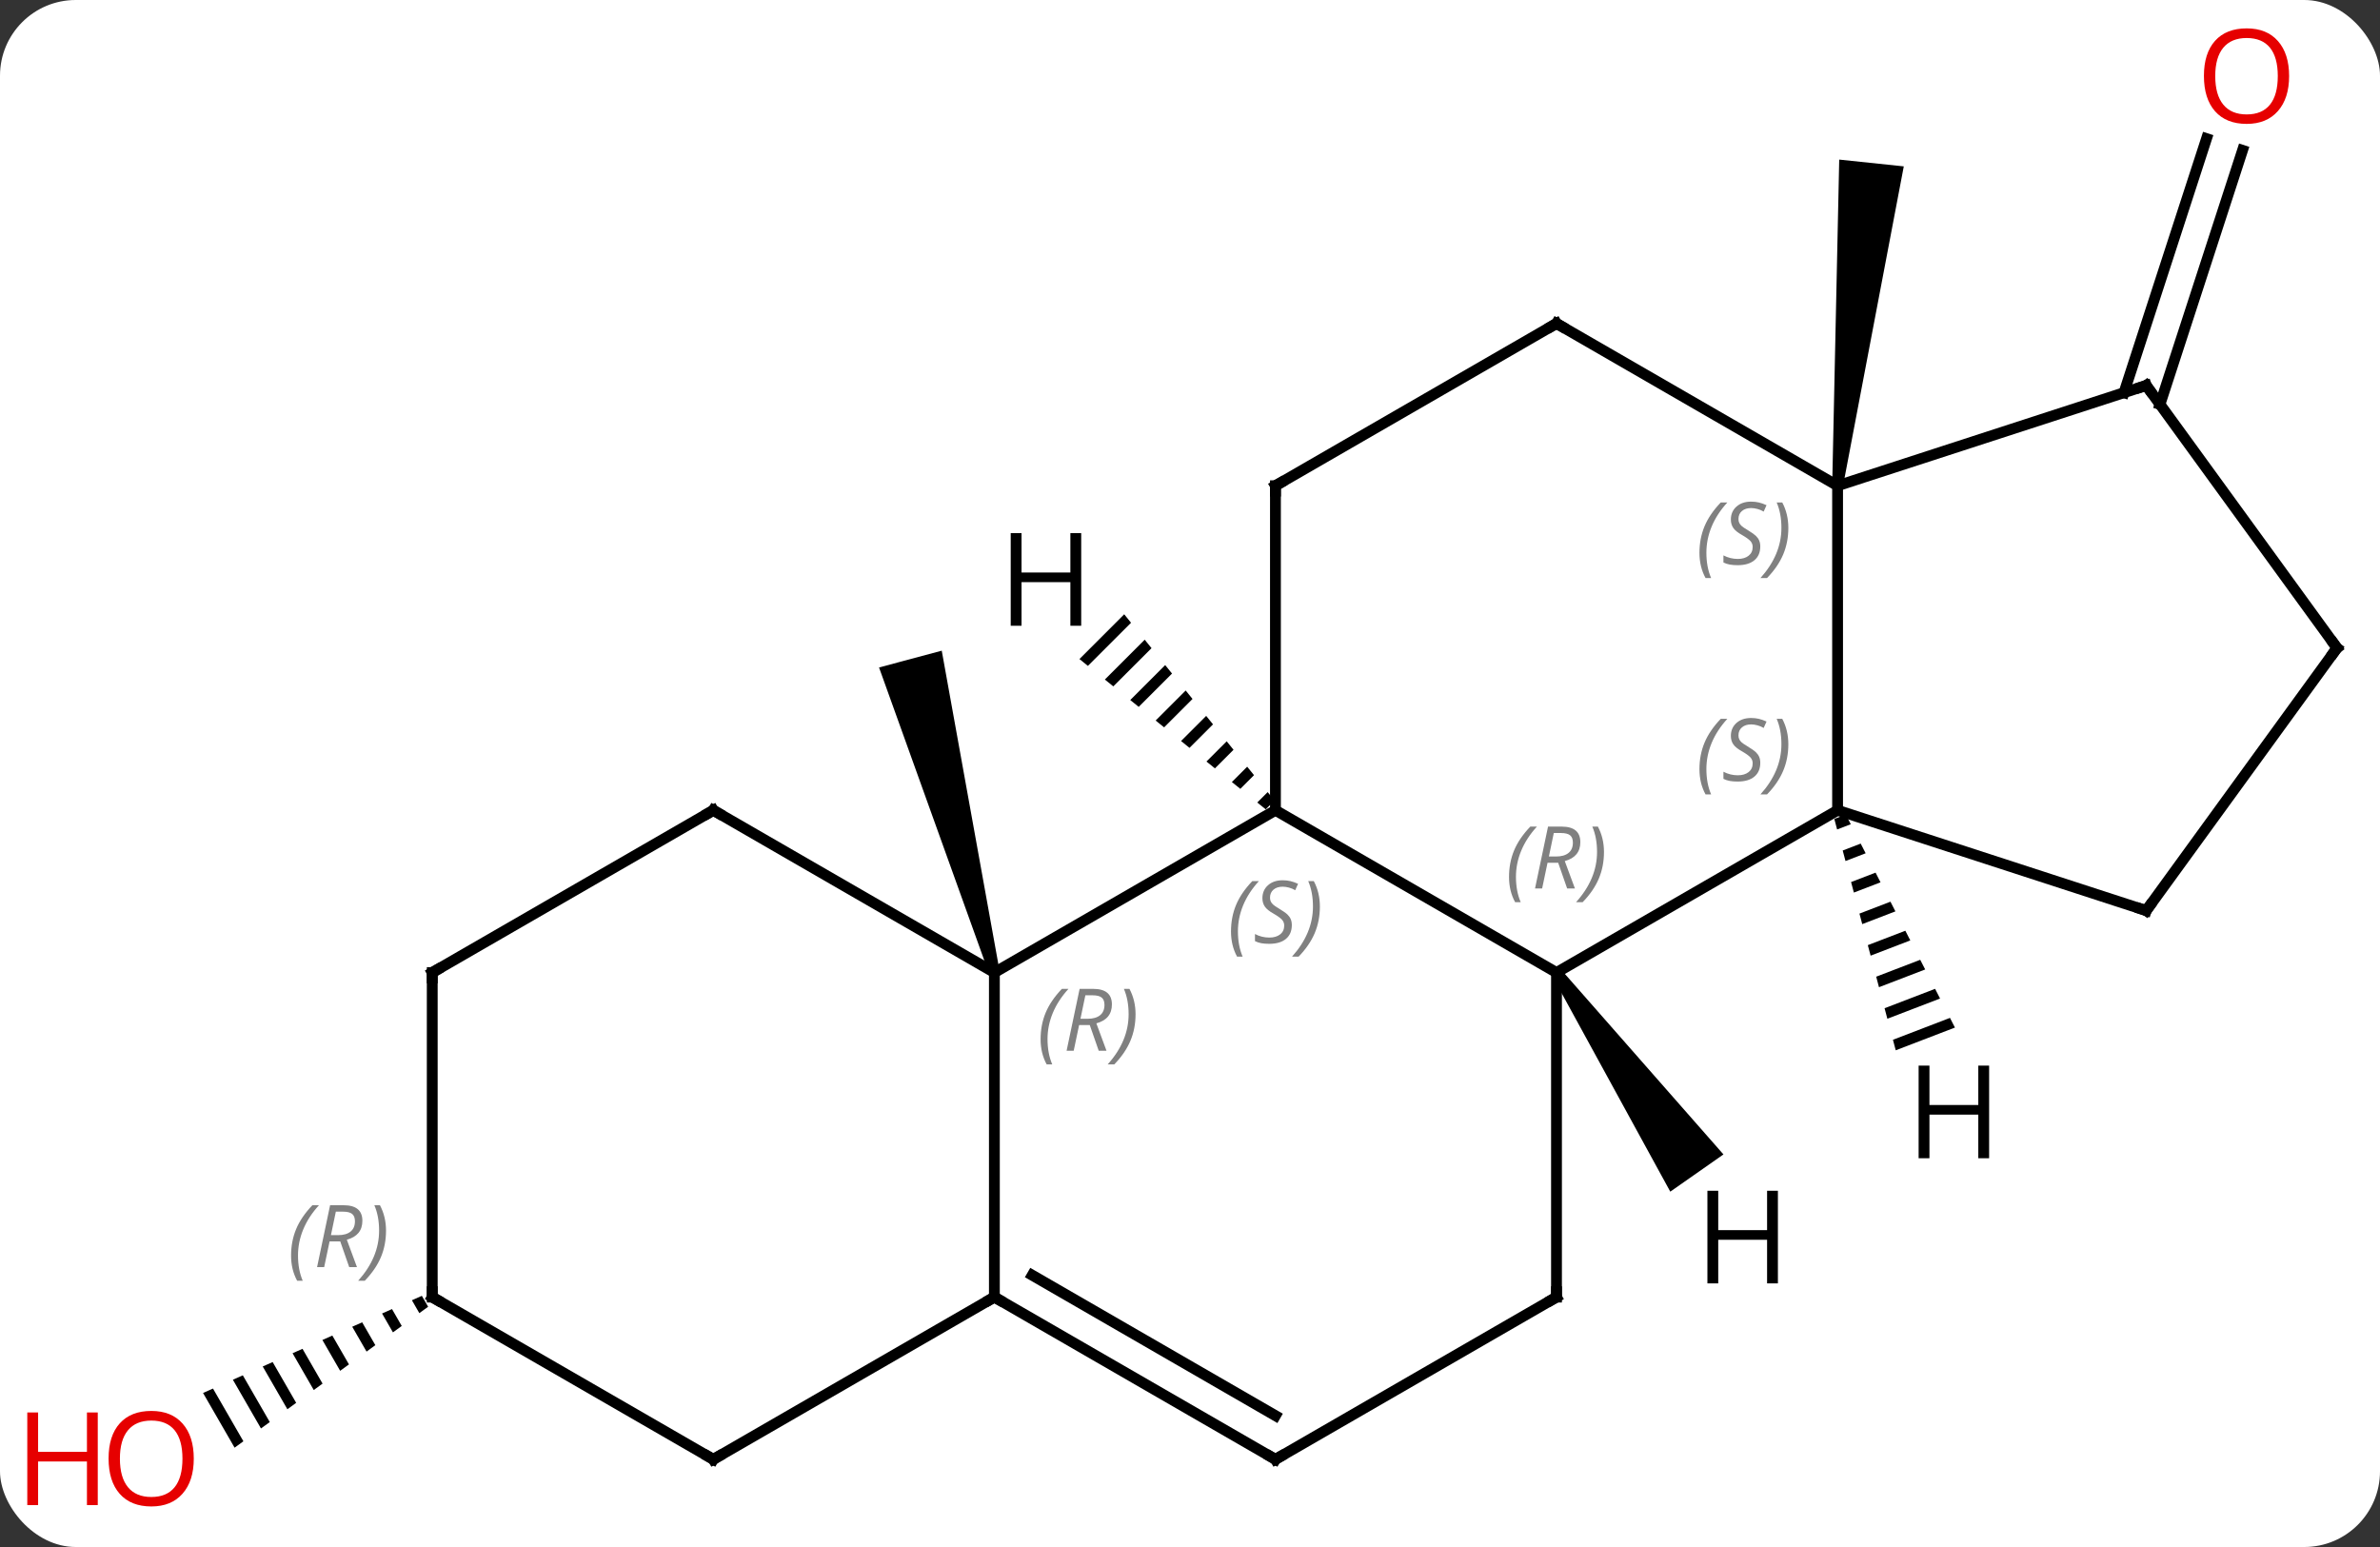 <svg width="220" viewBox="0 0 220 143" style="fill-opacity:1; color-rendering:auto; color-interpolation:auto; text-rendering:auto; stroke:black; stroke-linecap:square; stroke-miterlimit:10; shape-rendering:auto; stroke-opacity:1; fill:black; stroke-dasharray:none; font-weight:normal; stroke-width:1; font-family:'Open Sans'; font-style:normal; stroke-linejoin:miter; font-size:12; stroke-dashoffset:0; image-rendering:auto;" height="143" class="cas-substance-image" xmlns:xlink="http://www.w3.org/1999/xlink" xmlns="http://www.w3.org/2000/svg"><rect x="0" y="0" width="220" height="143" fill="#333333" stroke="none"/><svg class="cas-substance-single-component"><rect y="0" x="0" width="220" stroke="none" ry="7" rx="7" height="143" fill="white" class="cas-substance-group"/><svg y="0" x="0" width="220" viewBox="0 0 220 143" style="fill:black;" height="143" class="cas-substance-single-component-image"><svg><g><g transform="translate(115,71)" style="text-rendering:geometricPrecision; color-rendering:optimizeQuality; color-interpolation:linearRGB; stroke-linecap:butt; image-rendering:optimizeQuality;"><path style="stroke:none;" d="M-22.599 18.771 L-23.565 19.029 L-33.744 -9.301 L-27.948 -10.853 Z"/><path style="stroke:none;" d="M55.358 -26.048 L54.364 -26.152 L55.012 -56.248 L60.98 -55.621 Z"/><line y2="-34.702" y1="-58.187" x2="81.334" x1="88.965" style="fill:none;"/><line y2="-33.62" y1="-57.105" x2="84.662" x1="92.293" style="fill:none;"/><path style="stroke:none;" d="M-76.006 48.783 L-76.925 49.191 L-76.238 50.383 L-76.238 50.383 L-75.424 49.791 L-75.424 49.791 L-76.006 48.783 ZM-78.764 50.007 L-79.683 50.415 L-79.683 50.415 L-78.677 52.16 L-78.677 52.16 L-77.864 51.568 L-78.764 50.007 ZM-81.522 51.232 L-82.441 51.64 L-82.441 51.64 L-81.117 53.937 L-81.117 53.937 L-80.304 53.344 L-80.304 53.344 L-81.522 51.232 ZM-84.28 52.456 L-85.199 52.864 L-83.557 55.713 L-83.557 55.713 L-82.743 55.121 L-82.743 55.121 L-84.28 52.456 ZM-87.038 53.681 L-87.957 54.089 L-87.957 54.089 L-85.996 57.489 L-85.183 56.897 L-85.183 56.897 L-87.038 53.681 ZM-89.796 54.905 L-90.715 55.313 L-88.436 59.266 L-88.436 59.266 L-87.623 58.674 L-89.796 54.905 ZM-92.554 56.13 L-93.473 56.538 L-90.876 61.042 L-90.876 61.042 L-90.062 60.45 L-92.554 56.13 ZM-95.312 57.354 L-96.231 57.762 L-93.315 62.819 L-93.315 62.819 L-92.502 62.227 L-92.502 62.227 L-95.312 57.354 Z"/><line y2="3.9" y1="18.9" x2="2.898" x1="28.878" style="fill:none;"/><line y2="3.9" y1="18.9" x2="54.861" x1="28.878" style="fill:none;"/><line y2="48.9" y1="18.9" x2="28.878" x1="28.878" style="fill:none;"/><line y2="18.9" y1="3.9" x2="-23.082" x1="2.898" style="fill:none;"/><line y2="-26.1" y1="3.9" x2="2.898" x1="2.898" style="fill:none;"/><line y2="-26.1" y1="3.9" x2="54.861" x1="54.861" style="fill:none;"/><line y2="13.173" y1="3.9" x2="83.391" x1="54.861" style="fill:none;"/><line y2="63.9" y1="48.9" x2="2.898" x1="28.878" style="fill:none;"/><line y2="48.9" y1="18.9" x2="-23.082" x1="-23.082" style="fill:none;"/><line y2="3.9" y1="18.9" x2="-49.062" x1="-23.082" style="fill:none;"/><line y2="-41.1" y1="-26.1" x2="28.878" x1="2.898" style="fill:none;"/><line y2="-41.1" y1="-26.1" x2="28.878" x1="54.861" style="fill:none;"/><line y2="-35.37" y1="-26.1" x2="83.391" x1="54.861" style="fill:none;"/><line y2="-11.1" y1="13.173" x2="101.025" x1="83.391" style="fill:none;"/><line y2="48.9" y1="63.9" x2="-23.082" x1="2.898" style="fill:none;"/><line y2="46.879" y1="59.859" x2="-19.582" x1="2.898" style="fill:none;"/><line y2="63.9" y1="48.9" x2="-49.062" x1="-23.082" style="fill:none;"/><line y2="18.9" y1="3.9" x2="-75.045" x1="-49.062" style="fill:none;"/><line y2="-11.1" y1="-35.37" x2="101.025" x1="83.391" style="fill:none;"/><line y2="48.9" y1="63.9" x2="-75.045" x1="-49.062" style="fill:none;"/><line y2="48.9" y1="18.9" x2="-75.045" x1="-75.045" style="fill:none;"/><path style="stroke:none;" d="M28.468 19.187 L29.288 18.613 L44.311 35.711 L39.396 39.152 Z"/><path style="stroke:none;" d="M-11.082 -14.217 L-15.219 -10.08 L-15.219 -10.08 L-14.437 -9.448 L-10.45 -13.435 L-10.45 -13.435 L-11.082 -14.217 ZM-9.187 -11.869 L-12.871 -8.185 L-12.089 -7.554 L-12.089 -7.554 L-8.556 -11.087 L-8.556 -11.087 L-9.187 -11.869 ZM-7.293 -9.521 L-10.523 -6.291 L-10.523 -6.291 L-9.741 -5.659 L-9.741 -5.659 L-6.661 -8.739 L-6.661 -8.739 L-7.293 -9.521 ZM-5.398 -7.173 L-8.175 -4.396 L-8.175 -4.396 L-7.393 -3.765 L-4.767 -6.391 L-4.767 -6.391 L-5.398 -7.173 ZM-3.503 -4.825 L-5.827 -2.502 L-5.827 -2.502 L-5.045 -1.87 L-5.045 -1.87 L-2.872 -4.043 L-2.872 -4.043 L-3.503 -4.825 ZM-1.609 -2.477 L-3.479 -0.607 L-3.479 -0.607 L-2.696 0.025 L-2.696 0.025 L-0.977 -1.694 L-0.977 -1.694 L-1.609 -2.477 ZM0.286 -0.129 L-1.131 1.288 L-0.348 1.919 L-0.348 1.919 L0.917 0.653 L0.917 0.653 L0.286 -0.129 ZM2.18 2.219 L1.217 3.182 L1.217 3.182 L2 3.814 L2 3.814 L2.812 3.002 L2.812 3.002 L2.18 2.219 Z"/><path style="stroke:none;" d="M55.621 4.294 L54.559 4.701 L54.817 5.673 L56.08 5.189 L55.621 4.294 ZM56.997 6.979 L55.334 7.618 L55.334 7.618 L55.592 8.59 L55.592 8.59 L57.455 7.874 L57.455 7.874 L56.997 6.979 ZM58.372 9.664 L56.108 10.534 L56.366 11.506 L56.366 11.506 L58.831 10.559 L58.372 9.664 ZM59.748 12.349 L56.882 13.45 L57.14 14.422 L60.206 13.244 L59.748 12.349 ZM61.123 15.034 L57.656 16.366 L57.656 16.366 L57.914 17.338 L57.914 17.338 L61.582 15.929 L61.582 15.929 L61.123 15.034 ZM62.499 17.72 L58.43 19.282 L58.43 19.282 L58.688 20.254 L58.688 20.254 L62.958 18.614 L62.499 17.72 ZM63.875 20.405 L59.204 22.198 L59.204 22.198 L59.462 23.17 L59.462 23.17 L64.333 21.3 L63.875 20.405 ZM65.25 23.09 L59.978 25.114 L59.978 25.114 L60.236 26.086 L60.236 26.086 L65.709 23.985 L65.25 23.09 Z"/></g><g transform="translate(115,71)" style="fill:rgb(230,0,0); text-rendering:geometricPrecision; color-rendering:optimizeQuality; image-rendering:optimizeQuality; font-family:'Open Sans'; stroke:rgb(230,0,0); color-interpolation:linearRGB;"><path style="stroke:none;" d="M96.599 -63.97 Q96.599 -61.908 95.559 -60.728 Q94.52 -59.548 92.677 -59.548 Q90.786 -59.548 89.755 -60.712 Q88.724 -61.877 88.724 -63.986 Q88.724 -66.08 89.755 -67.228 Q90.786 -68.377 92.677 -68.377 Q94.536 -68.377 95.567 -67.205 Q96.599 -66.033 96.599 -63.97 ZM89.77 -63.97 Q89.77 -62.236 90.513 -61.33 Q91.255 -60.423 92.677 -60.423 Q94.099 -60.423 94.825 -61.322 Q95.552 -62.22 95.552 -63.97 Q95.552 -65.705 94.825 -66.595 Q94.099 -67.486 92.677 -67.486 Q91.255 -67.486 90.513 -66.588 Q89.77 -65.689 89.77 -63.97 Z"/><path style="stroke:none;" d="M-97.088 63.83 Q-97.088 65.892 -98.127 67.072 Q-99.166 68.252 -101.009 68.252 Q-102.9 68.252 -103.931 67.088 Q-104.963 65.923 -104.963 63.814 Q-104.963 61.72 -103.931 60.572 Q-102.9 59.423 -101.009 59.423 Q-99.15 59.423 -98.119 60.595 Q-97.088 61.767 -97.088 63.83 ZM-103.916 63.83 Q-103.916 65.564 -103.173 66.47 Q-102.431 67.377 -101.009 67.377 Q-99.588 67.377 -98.861 66.478 Q-98.134 65.58 -98.134 63.83 Q-98.134 62.095 -98.861 61.205 Q-99.588 60.314 -101.009 60.314 Q-102.431 60.314 -103.173 61.212 Q-103.916 62.111 -103.916 63.83 Z"/><path style="stroke:none;" d="M-105.963 68.127 L-106.963 68.127 L-106.963 64.095 L-111.478 64.095 L-111.478 68.127 L-112.478 68.127 L-112.478 59.564 L-111.478 59.564 L-111.478 63.205 L-106.963 63.205 L-106.963 59.564 L-105.963 59.564 L-105.963 68.127 Z"/></g><g transform="translate(115,71)" style="font-size:8.4px; fill:gray; text-rendering:geometricPrecision; image-rendering:optimizeQuality; color-rendering:optimizeQuality; font-family:'Open Sans'; font-style:italic; stroke:gray; color-interpolation:linearRGB;"><path style="stroke:none;" d="M24.49 10.064 Q24.49 8.736 24.958 7.611 Q25.427 6.486 26.458 5.408 L27.068 5.408 Q26.099 6.47 25.615 7.642 Q25.13 8.814 25.13 10.048 Q25.13 11.377 25.568 12.392 L25.052 12.392 Q24.49 11.361 24.49 10.064 ZM28.05 8.752 L27.55 11.127 L26.893 11.127 L28.096 5.408 L29.346 5.408 Q31.081 5.408 31.081 6.845 Q31.081 8.205 29.643 8.595 L30.581 11.127 L29.862 11.127 L29.034 8.752 L28.05 8.752 ZM28.628 6.002 Q28.237 7.923 28.175 8.173 L28.831 8.173 Q29.581 8.173 29.987 7.845 Q30.393 7.517 30.393 6.892 Q30.393 6.423 30.136 6.213 Q29.878 6.002 29.284 6.002 L28.628 6.002 ZM33.267 7.752 Q33.267 9.08 32.79 10.213 Q32.314 11.345 31.298 12.392 L30.689 12.392 Q32.626 10.236 32.626 7.752 Q32.626 6.423 32.189 5.408 L32.704 5.408 Q33.267 6.47 33.267 7.752 Z"/><path style="stroke:none;" d="M-1.21 15.103 Q-1.21 13.775 -0.742 12.65 Q-0.273 11.525 0.758 10.447 L1.368 10.447 Q0.399 11.509 -0.086 12.681 Q-0.57 13.853 -0.57 15.088 Q-0.57 16.416 -0.132 17.431 L-0.648 17.431 Q-1.21 16.4 -1.21 15.103 ZM4.412 14.509 Q4.412 15.338 3.865 15.791 Q3.318 16.244 2.318 16.244 Q1.912 16.244 1.599 16.189 Q1.287 16.134 1.006 15.994 L1.006 15.338 Q1.631 15.666 2.334 15.666 Q2.959 15.666 3.334 15.369 Q3.709 15.072 3.709 14.556 Q3.709 14.244 3.506 14.017 Q3.303 13.791 2.74 13.463 Q2.146 13.134 1.92 12.806 Q1.693 12.478 1.693 12.025 Q1.693 11.291 2.209 10.83 Q2.724 10.369 3.568 10.369 Q3.943 10.369 4.279 10.447 Q4.615 10.525 4.99 10.697 L4.724 11.291 Q4.474 11.134 4.154 11.048 Q3.834 10.963 3.568 10.963 Q3.037 10.963 2.717 11.236 Q2.396 11.509 2.396 11.978 Q2.396 12.181 2.467 12.33 Q2.537 12.478 2.678 12.611 Q2.818 12.744 3.24 12.994 Q3.803 13.338 4.006 13.533 Q4.209 13.728 4.311 13.963 Q4.412 14.197 4.412 14.509 ZM7.006 12.791 Q7.006 14.119 6.53 15.252 Q6.053 16.384 5.038 17.431 L4.428 17.431 Q6.366 15.275 6.366 12.791 Q6.366 11.463 5.928 10.447 L6.444 10.447 Q7.006 11.509 7.006 12.791 Z"/><path style="stroke:none;" d="M42.092 0.103 Q42.092 -1.225 42.561 -2.35 Q43.03 -3.475 44.061 -4.553 L44.67 -4.553 Q43.702 -3.491 43.217 -2.319 Q42.733 -1.147 42.733 0.087 Q42.733 1.415 43.17 2.431 L42.655 2.431 Q42.092 1.4 42.092 0.103 ZM47.715 -0.491 Q47.715 0.337 47.168 0.79 Q46.621 1.244 45.621 1.244 Q45.215 1.244 44.902 1.189 Q44.59 1.134 44.309 0.994 L44.309 0.337 Q44.934 0.665 45.637 0.665 Q46.262 0.665 46.637 0.369 Q47.012 0.072 47.012 -0.444 Q47.012 -0.756 46.809 -0.983 Q46.605 -1.21 46.043 -1.538 Q45.449 -1.866 45.223 -2.194 Q44.996 -2.522 44.996 -2.975 Q44.996 -3.709 45.512 -4.17 Q46.027 -4.631 46.871 -4.631 Q47.246 -4.631 47.582 -4.553 Q47.918 -4.475 48.293 -4.303 L48.027 -3.709 Q47.777 -3.866 47.457 -3.952 Q47.137 -4.038 46.871 -4.038 Q46.34 -4.038 46.02 -3.764 Q45.699 -3.491 45.699 -3.022 Q45.699 -2.819 45.77 -2.671 Q45.84 -2.522 45.98 -2.389 Q46.121 -2.256 46.543 -2.006 Q47.105 -1.663 47.309 -1.467 Q47.512 -1.272 47.613 -1.038 Q47.715 -0.803 47.715 -0.491 ZM50.309 -2.209 Q50.309 -0.881 49.833 0.251 Q49.356 1.384 48.341 2.431 L47.731 2.431 Q49.669 0.275 49.669 -2.209 Q49.669 -3.538 49.231 -4.553 L49.747 -4.553 Q50.309 -3.491 50.309 -2.209 Z"/></g><g transform="translate(115,71)" style="stroke-linecap:butt; font-size:8.4px; text-rendering:geometricPrecision; image-rendering:optimizeQuality; color-rendering:optimizeQuality; font-family:'Open Sans'; font-style:italic; color-interpolation:linearRGB; stroke-miterlimit:5;"><path style="fill:none;" d="M28.878 48.4 L28.878 48.9 L28.445 49.15"/><path style="fill:gray; stroke:none;" d="M-18.81 25.064 Q-18.81 23.736 -18.342 22.611 Q-17.873 21.486 -16.842 20.408 L-16.232 20.408 Q-17.201 21.47 -17.685 22.642 Q-18.17 23.814 -18.17 25.048 Q-18.17 26.377 -17.732 27.392 L-18.248 27.392 Q-18.81 26.361 -18.81 25.064 ZM-15.25 23.752 L-15.75 26.127 L-16.407 26.127 L-15.203 20.408 L-13.953 20.408 Q-12.219 20.408 -12.219 21.845 Q-12.219 23.205 -13.656 23.595 L-12.719 26.127 L-13.438 26.127 L-14.266 23.752 L-15.25 23.752 ZM-14.672 21.002 Q-15.063 22.923 -15.125 23.173 L-14.469 23.173 Q-13.719 23.173 -13.313 22.845 Q-12.906 22.517 -12.906 21.892 Q-12.906 21.423 -13.164 21.212 Q-13.422 21.002 -14.016 21.002 L-14.672 21.002 ZM-10.033 22.752 Q-10.033 24.08 -10.51 25.212 Q-10.986 26.345 -12.002 27.392 L-12.611 27.392 Q-10.674 25.236 -10.674 22.752 Q-10.674 21.423 -11.111 20.408 L-10.596 20.408 Q-10.033 21.47 -10.033 22.752 Z"/><path style="fill:none;" d="M2.898 -25.6 L2.898 -26.1 L3.331 -26.35"/><path style="fill:gray; stroke:none;" d="M42.092 -19.897 Q42.092 -21.225 42.561 -22.35 Q43.03 -23.475 44.061 -24.553 L44.67 -24.553 Q43.702 -23.491 43.217 -22.319 Q42.733 -21.147 42.733 -19.912 Q42.733 -18.584 43.17 -17.569 L42.655 -17.569 Q42.092 -18.6 42.092 -19.897 ZM47.715 -20.491 Q47.715 -19.662 47.168 -19.209 Q46.621 -18.756 45.621 -18.756 Q45.215 -18.756 44.902 -18.811 Q44.59 -18.866 44.309 -19.006 L44.309 -19.662 Q44.934 -19.334 45.637 -19.334 Q46.262 -19.334 46.637 -19.631 Q47.012 -19.928 47.012 -20.444 Q47.012 -20.756 46.809 -20.983 Q46.605 -21.209 46.043 -21.537 Q45.449 -21.866 45.223 -22.194 Q44.996 -22.522 44.996 -22.975 Q44.996 -23.709 45.512 -24.17 Q46.027 -24.631 46.871 -24.631 Q47.246 -24.631 47.582 -24.553 Q47.918 -24.475 48.293 -24.303 L48.027 -23.709 Q47.777 -23.866 47.457 -23.951 Q47.137 -24.037 46.871 -24.037 Q46.34 -24.037 46.02 -23.764 Q45.699 -23.491 45.699 -23.022 Q45.699 -22.819 45.77 -22.67 Q45.84 -22.522 45.98 -22.389 Q46.121 -22.256 46.543 -22.006 Q47.105 -21.662 47.309 -21.467 Q47.512 -21.272 47.613 -21.037 Q47.715 -20.803 47.715 -20.491 ZM50.309 -22.209 Q50.309 -20.881 49.833 -19.748 Q49.356 -18.616 48.341 -17.569 L47.731 -17.569 Q49.669 -19.725 49.669 -22.209 Q49.669 -23.537 49.231 -24.553 L49.747 -24.553 Q50.309 -23.491 50.309 -22.209 Z"/><path style="fill:none;" d="M82.915 13.018 L83.391 13.173 L83.685 12.768"/><path style="fill:none;" d="M3.331 63.65 L2.898 63.9 L2.465 63.65"/><path style="fill:none;" d="M-22.649 49.15 L-23.082 48.9 L-23.515 49.15"/><path style="fill:none;" d="M-48.629 4.15 L-49.062 3.9 L-49.495 4.15"/><path style="fill:none;" d="M28.445 -40.85 L28.878 -41.1 L29.311 -40.85"/><path style="fill:none;" d="M82.915 -35.215 L83.391 -35.37 L83.685 -34.965"/><path style="fill:none;" d="M100.731 -10.695 L101.025 -11.1 L100.731 -11.505"/><path style="fill:none;" d="M-48.629 63.65 L-49.062 63.9 L-49.495 63.65"/><path style="fill:none;" d="M-74.612 18.65 L-75.045 18.9 L-75.045 19.4"/><path style="fill:none;" d="M-74.612 49.15 L-75.045 48.9 L-75.045 48.4"/><path style="fill:gray; stroke:none;" d="M-88.094 45.064 Q-88.094 43.736 -87.625 42.611 Q-87.156 41.486 -86.125 40.408 L-85.516 40.408 Q-86.485 41.47 -86.969 42.642 Q-87.453 43.814 -87.453 45.048 Q-87.453 46.377 -87.016 47.392 L-87.531 47.392 Q-88.094 46.361 -88.094 45.064 ZM-84.534 43.752 L-85.034 46.127 L-85.69 46.127 L-84.487 40.408 L-83.237 40.408 Q-81.503 40.408 -81.503 41.845 Q-81.503 43.205 -82.94 43.595 L-82.003 46.127 L-82.721 46.127 L-83.549 43.752 L-84.534 43.752 ZM-83.956 41.002 Q-84.346 42.923 -84.409 43.173 L-83.753 43.173 Q-83.003 43.173 -82.596 42.845 Q-82.19 42.517 -82.19 41.892 Q-82.19 41.423 -82.448 41.213 Q-82.706 41.002 -83.299 41.002 L-83.956 41.002 ZM-79.317 42.752 Q-79.317 44.08 -79.793 45.213 Q-80.27 46.345 -81.285 47.392 L-81.895 47.392 Q-79.957 45.236 -79.957 42.752 Q-79.957 41.423 -80.395 40.408 L-79.879 40.408 Q-79.317 41.47 -79.317 42.752 Z"/><path style="stroke:none;" d="M49.344 47.632 L48.344 47.632 L48.344 43.601 L43.828 43.601 L43.828 47.632 L42.828 47.632 L42.828 39.07 L43.828 39.07 L43.828 42.71 L48.344 42.71 L48.344 39.07 L49.344 39.07 L49.344 47.632 Z"/><path style="stroke:none;" d="M-15.057 -13.157 L-16.057 -13.157 L-16.057 -17.188 L-20.573 -17.188 L-20.573 -13.157 L-21.573 -13.157 L-21.573 -21.719 L-20.573 -21.719 L-20.573 -18.079 L-16.057 -18.079 L-16.057 -21.719 L-15.057 -21.719 L-15.057 -13.157 Z"/><path style="stroke:none;" d="M68.868 36.064 L67.868 36.064 L67.868 32.033 L63.352 32.033 L63.352 36.064 L62.352 36.064 L62.352 27.502 L63.352 27.502 L63.352 31.142 L67.868 31.142 L67.868 27.502 L68.868 27.502 L68.868 36.064 Z"/></g></g></svg></svg></svg></svg>